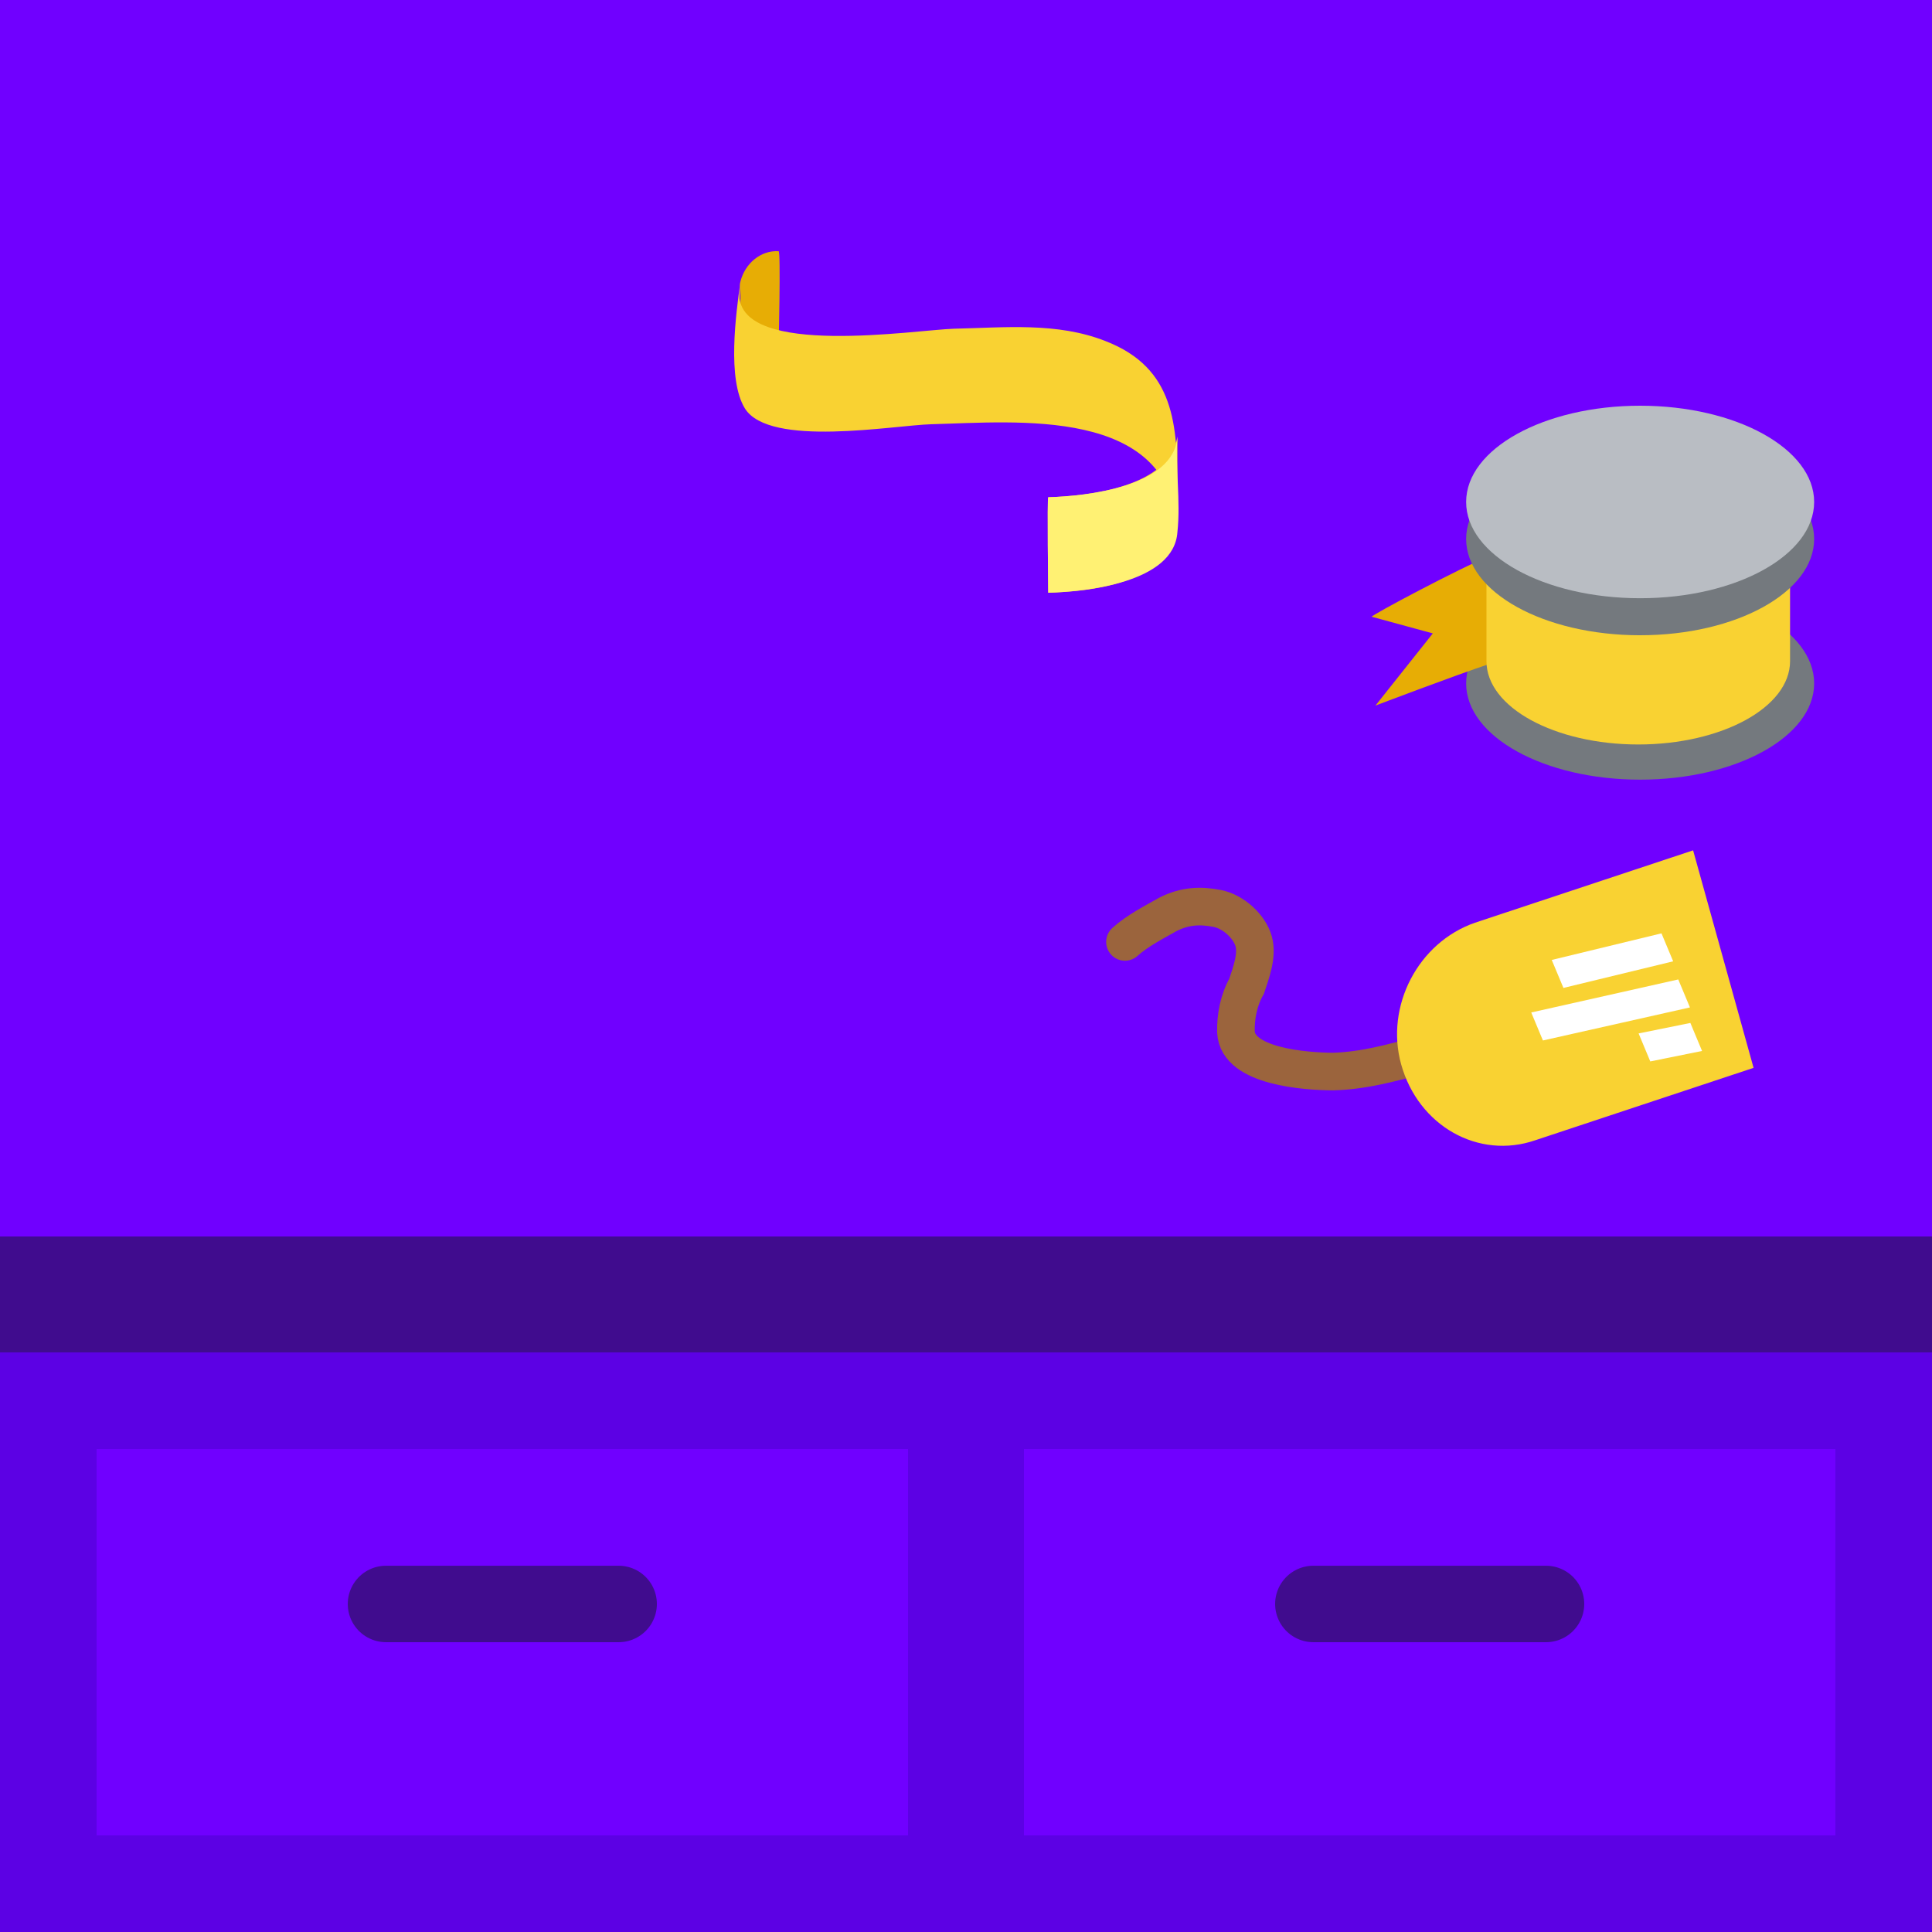 <svg width="100" height="100" fill="none" xmlns="http://www.w3.org/2000/svg"><rect width="100%" height="100%" fill="#808080" stroke="none"/><path fill="#5C01E4" d="M0 70h100v30H0z"/><path fill="#7000FF" d="M5 75h42v20H5z"/><path stroke="#400C8E" stroke-width="3.957" stroke-linecap="round" stroke-linejoin="round" d="M19.979 83.021h12.042"/><path fill="#7000FF" d="M53 75h42v20H53z"/><path stroke="#400C8E" stroke-width="3.957" stroke-linecap="round" stroke-linejoin="round" d="M67.979 83.021h12.042"/><path fill="#7000FF" d="M0 0h100v70H0z"/><path fill="#400C8E" d="M0 64h100v6H0z"/><path d="M58.228 48.753c.646-.584 1.532-1.033 2.23-1.429.886-.448 1.689-.47 2.544-.303.854.167 1.678.948 1.887 1.699.208.75-.146 1.657-.365 2.325-.406.719-.573 1.574-.552 2.376.094 1.793 3.597 2.032 5.015 2.043 1.605-.043 3.106-.46 4.607-.877" stroke="#9B643D" stroke-width="1.947" stroke-miterlimit="10" stroke-linecap="round"/><path d="M76.347 47.759l11.288-3.745 3.13 11.258-11.289 3.744c-2.95 1.022-6.067-.739-6.953-3.928-.835-3.002.874-6.307 3.824-7.329z" fill="#F9D232"/><path d="M79.257 52.406l7.609-1.71.605 1.448-7.61 1.711-.604-1.449zM84.814 53.49l2.679-.542.605 1.449-2.68.542-.604-1.449zM80.318 49.687l5.68-1.377.605 1.448-5.68 1.377-.605-1.448z" fill="#fff"/><path d="M84.893 40.355c4.975 0 9.007-2.231 9.007-4.983s-4.032-4.982-9.007-4.982c-4.974 0-9.006 2.23-9.006 4.982 0 2.752 4.032 4.983 9.006 4.983z" fill="#74797E"/><path d="M77.324 28.665c-1.82.767-6.324 3.162-6.324 3.258l3.162.862-2.97 3.737s4.024-1.533 6.036-2.204" fill="#E7AD05"/><path d="M92.653 34.222c0 2.395-3.545 4.312-7.857 4.312-4.311 0-7.857-1.917-7.857-4.312v-4.695c0-2.395 3.546-4.312 7.857-4.312 4.312 0 7.857 1.917 7.857 4.312v4.695z" fill="#F9D232"/><path d="M84.893 32.88c4.975 0 9.007-2.23 9.007-4.982 0-2.751-4.032-4.982-9.007-4.982-4.974 0-9.006 2.23-9.006 4.982 0 2.752 4.032 4.983 9.006 4.983z" fill="#74797E"/><path d="M84.893 30.964c4.975 0 9.007-2.23 9.007-4.982C93.9 23.23 89.868 21 84.893 21c-4.974 0-9.006 2.23-9.006 4.982 0 2.752 4.032 4.982 9.006 4.982z" fill="#B9BDC3"/><path d="M40.302 13.003c-.93-.058-1.745.64-1.977 1.57-.059.233 0 .524 0 .698v3.489c0 .232.058.523 0 .698.174-.93.988-1.57 1.977-1.57 0 .058.116-4.885 0-4.885z" fill="#E7AD05"/><path d="M38.324 14.573c-.233 1.686-.698 5.059.233 6.57 1.279 2.036 7.675.873 9.652.815 4.42-.116 12.385-.93 12.734 5.466v-4.826c-.407 2.616-4.593 3.081-6.687 3.14-.058 0 0 4.942 0 4.942 1.919-.058 4.42-.349 5.873-1.686 1.047-.989.814-2.268.814-3.605 0-3.373-.116-6.338-3.721-7.734-2.5-.989-5.233-.698-7.85-.64-1.977.059-11.048 1.512-11.106-1.744v4.594c0-.117.058-.233.058-.35.233-1.627-.174-3.314 0-4.942z" fill="#F9D232"/><path d="M60.943 22.598c-.174 2.616-4.768 3.081-6.687 3.14-.058 0 0 4.942 0 4.942 1.977-.058 6.513-.523 6.687-3.14.175-1.628-.116-3.314 0-4.942z" fill="#FFF173"/></svg>